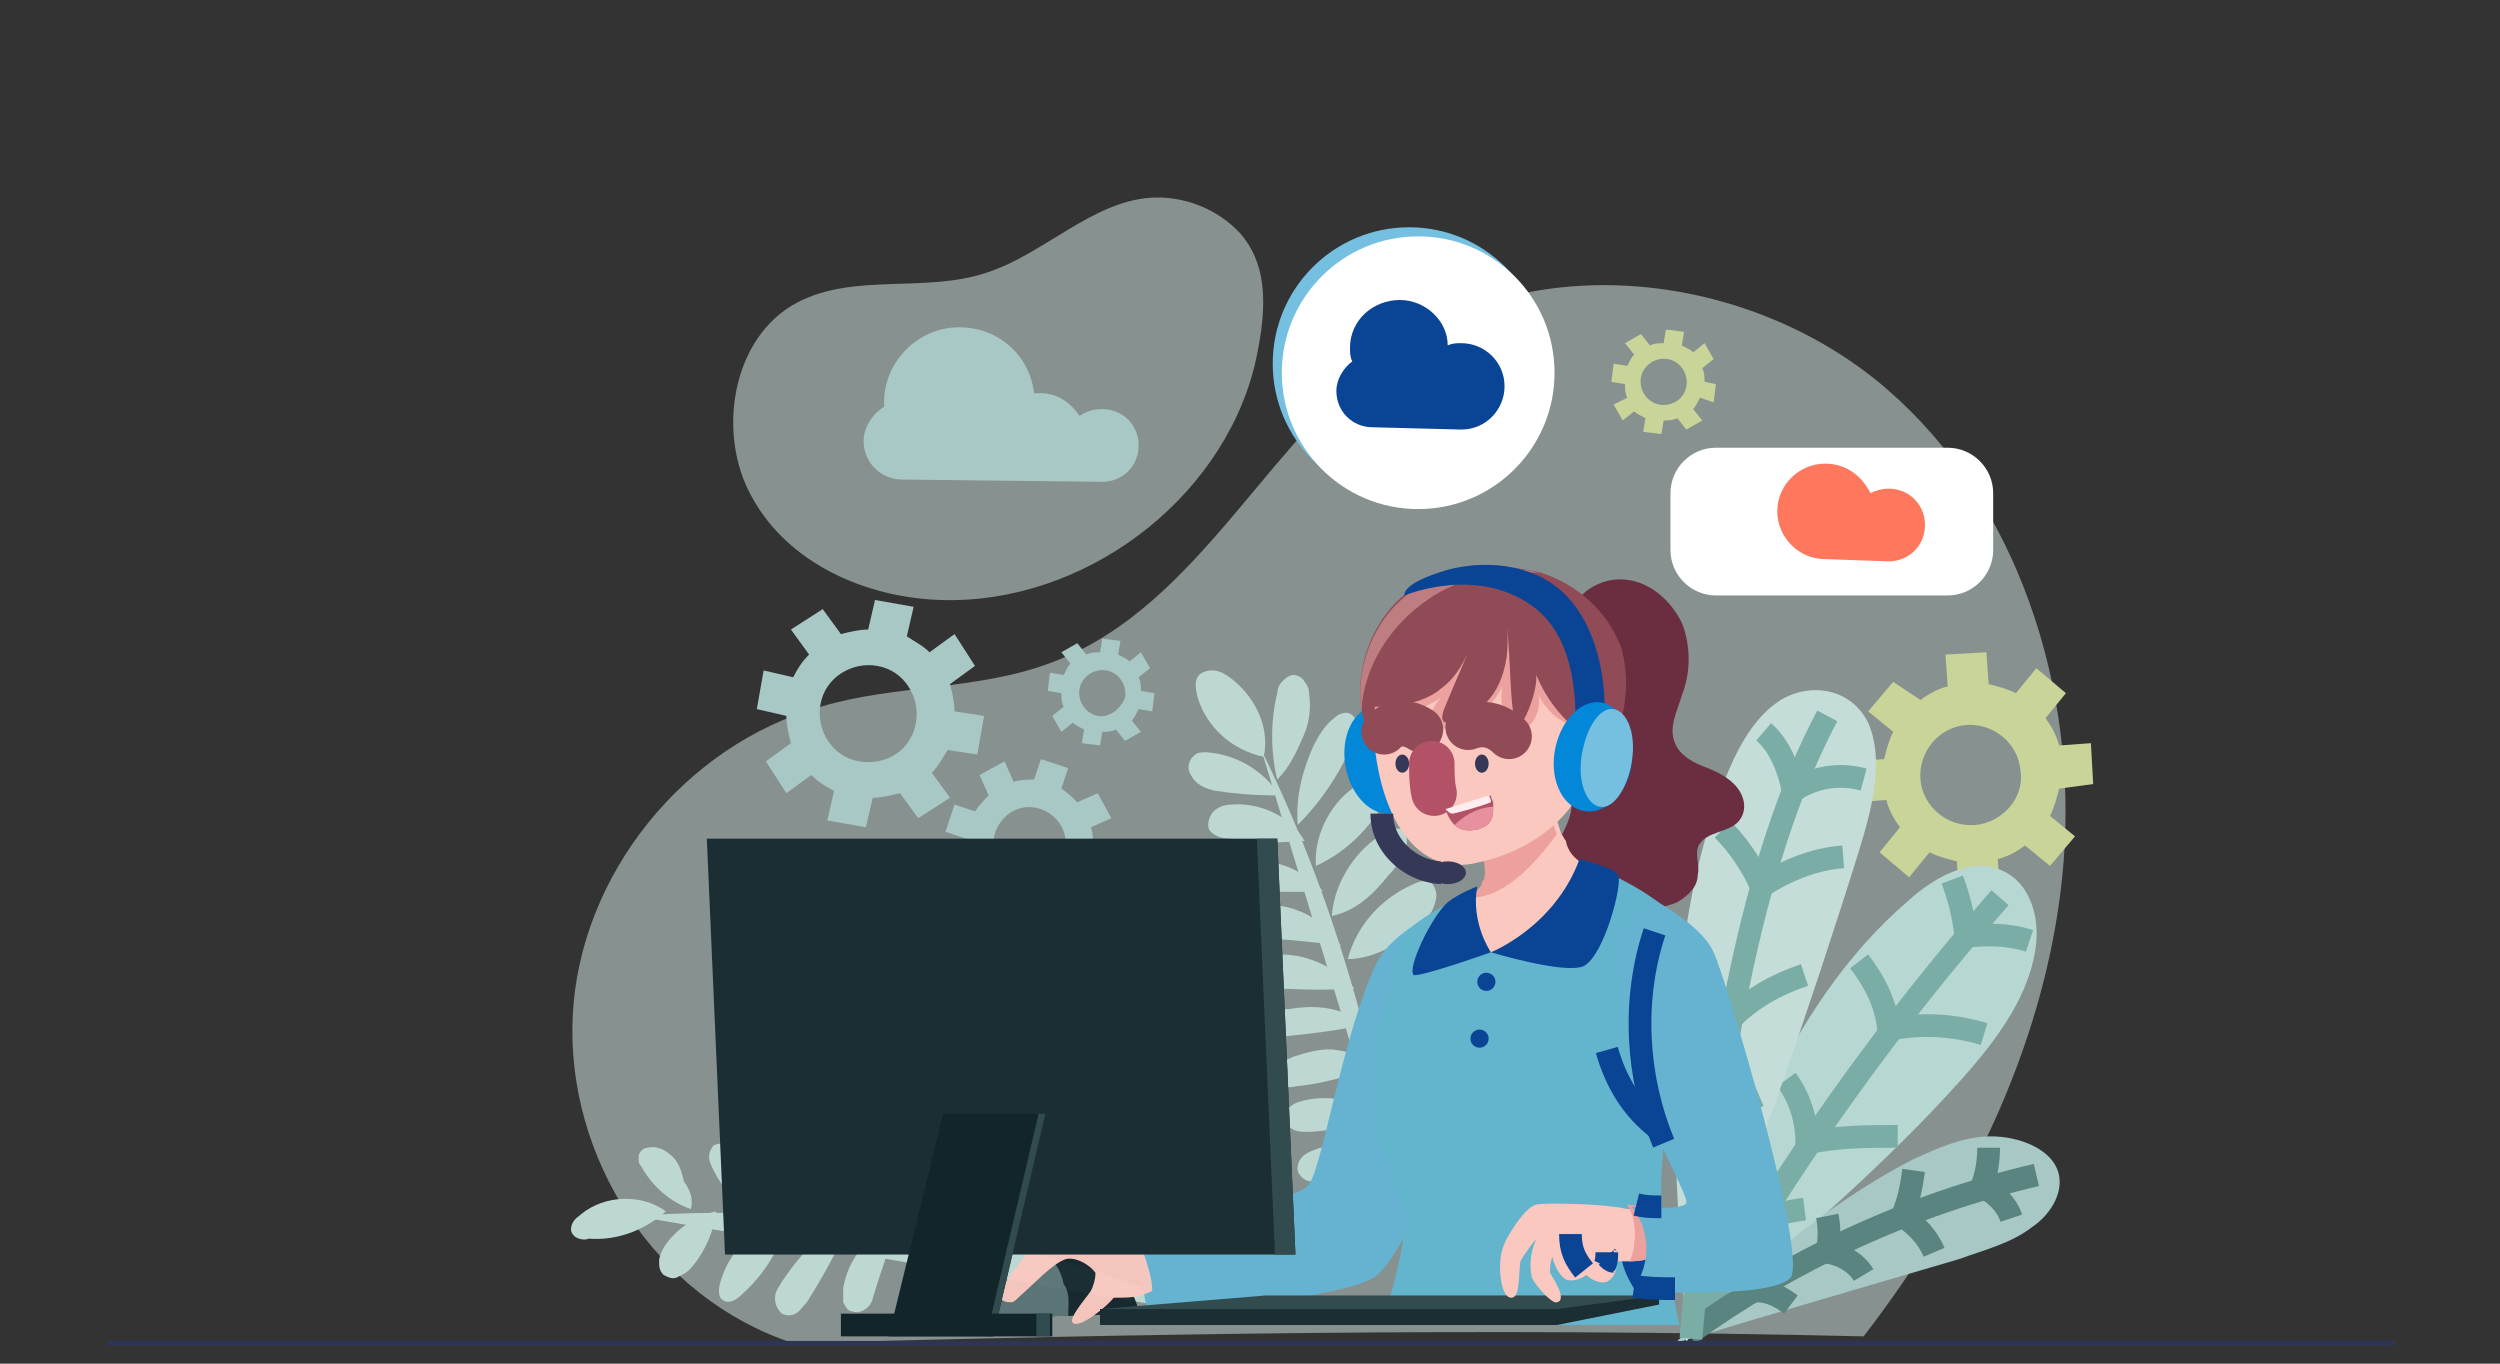 <?xml version="1.0" encoding="utf-8"?>
<!-- Generator: Adobe Illustrator 22.1.0, SVG Export Plug-In . SVG Version: 6.00 Build 0)  -->
<svg version="1.1" id="图层_1" xmlns="http://www.w3.org/2000/svg" xmlns:xlink="http://www.w3.org/1999/xlink" x="0px" y="0px"
	 viewBox="0 0 110 60" style="enable-background:new 0 0 110 60;" xml:space="preserve">
<rect x="0" y="0" width="110" height="60" fill="#333333" stroke="none"/>
<style type="text/css">
	.st0{opacity:0.51;}
	.st1{fill:#D7ECE8;}
	.st2{fill:#A8C8C5;}
	.st3{fill:#C9D499;}
	.st4{fill:#FFFFFF;}
	.st5{fill:#75C0E0;}
	.st6{fill:#B7D8D2;}
	.st7{fill:none;stroke:#7BADA7;stroke-miterlimit:10;}
	.st8{fill:none;stroke:#5A847F;stroke-miterlimit:10;}
	.st9{fill:#C5DDD9;}
	.st10{fill:#BDD8D3;}
	.st11{fill:#65B3D0;}
	.st12{fill:#6B2E40;}
	.st13{fill:#FAC8BF;}
	.st14{fill:#EDA19F;}
	.st15{fill:#63B5CE;}
	.st16{fill:#0A4494;}
	.st17{fill:#0387D9;}
	.st18{fill:#904B57;}
	.st19{fill:#BD7D81;}
	.st20{fill:none;stroke:#904B57;stroke-width:2;stroke-linecap:round;stroke-miterlimit:10;}
	.st21{fill:none;stroke:#B35267;stroke-width:2;stroke-linecap:round;stroke-miterlimit:10;}
	.st22{fill:#363857;}
	.st23{fill:#B35267;}
	.st24{fill:#FFEDEF;}
	.st25{fill:#E6919D;}
	.st26{fill:none;stroke:#363857;stroke-miterlimit:10;}
	.st27{opacity:0.949;}
	.st28{fill:#12252B;}
	.st29{fill:#597375;}
	.st30{fill:#1B2E34;}
	.st31{fill:#324B4F;}
	.st32{fill:none;stroke:#0A4494;stroke-miterlimit:10;}
	.st33{fill:#FF785D;}
	.st34{fill:#2D3554;}
</style>
<g>
	<g id="XMLID_184_" class="st0">
		<g>
			<path id="XMLID_132_" class="st1" d="M82,58.8c4.7-6.1,8.2-13.3,8.8-20.9c0.6-7.6-2-15.8-7.8-20.8c-5.8-5-15-6.2-21.3-2
				c-5.8,3.9-8.8,11.5-15.3,14c-3.3,1.3-7,1-10.3,2c-6,1.7-10.6,7.4-10.9,13.6c-0.3,6.2,3.6,12.4,9.7,14.4
				C49.9,58.7,65,58.4,82,58.8z"/>
			<path id="XMLID_124_" class="st1" d="M55.2,16.1c-1.5,6-7.6,10.5-13.8,10.3c-3.3-0.1-6.7-1.6-8.3-4.5c-1.6-2.8-0.9-7.1,2-8.6
				c2.5-1.3,5.6-0.4,8.3-1.3c2.5-0.8,4.6-3.1,7.2-3.3c1.5-0.1,3,0.5,4,1.6C55.6,11.5,55.9,13.1,55.2,16.1z"/>
		</g>
	</g>
	<g id="XMLID_213_">
		<g>
			<path id="XMLID_253_" class="st2" d="M43,33.2l0.3-1.7L42,31.3c0-0.4-0.1-0.8-0.2-1.2l1.1-0.8L42,27.9l-1.1,0.8
				c-0.3-0.3-0.7-0.5-1-0.7l0.3-1.3l-1.7-0.3l-0.3,1.3c-0.4,0-0.8,0.1-1.2,0.2l-0.8-1.1l-1.4,0.9l0.8,1.1c-0.3,0.3-0.5,0.6-0.7,1
				l-1.3-0.3l-0.3,1.7l1.3,0.3c0,0.4,0.1,0.8,0.2,1.2l-1.1,0.8l0.9,1.4l1.1-0.8c0.3,0.3,0.6,0.5,1,0.7l-0.3,1.3l1.7,0.3l0.3-1.3
				c0.4,0,0.8-0.1,1.2-0.2l0.8,1.1l1.4-0.9L41,34c0.3-0.3,0.5-0.7,0.7-1L43,33.2z M37.8,33.5c-1.2-0.2-1.9-1.4-1.7-2.5
				c0.2-1.2,1.4-1.9,2.5-1.7c1.2,0.2,1.9,1.4,1.7,2.5C40.1,33,39,33.7,37.8,33.5z"/>
			<path id="XMLID_250_" class="st2" d="M48.6,38.8l0.4-1.2l-0.9-0.3c0-0.3,0-0.6-0.1-0.9l0.9-0.4l-0.6-1.1l-0.9,0.4
				c-0.2-0.2-0.4-0.4-0.7-0.6l0.3-0.9l-1.2-0.4l-0.3,0.9c-0.3,0-0.6,0-0.9,0.1l-0.4-0.9l-1.1,0.6l0.4,0.9c-0.2,0.2-0.4,0.4-0.6,0.7
				L42,35.4l-0.4,1.2l0.9,0.3c0,0.3,0,0.6,0.1,0.9l-0.9,0.4l0.6,1.1l0.9-0.4c0.2,0.2,0.4,0.4,0.7,0.6l-0.3,0.9l1.2,0.4l0.3-0.9
				c0.3,0,0.6,0,0.9-0.1l0.4,0.9l1.1-0.6l-0.4-0.9c0.2-0.2,0.4-0.4,0.6-0.7L48.6,38.8z M44.8,38.6c-0.8-0.3-1.3-1.1-1-2
				c0.3-0.8,1.1-1.3,2-1c0.8,0.3,1.3,1.1,1,2C46.5,38.4,45.7,38.8,44.8,38.6z"/>
			<path id="XMLID_247_" class="st2" d="M50.7,31.3l0.1-0.8l-0.6-0.1c0-0.2,0-0.4-0.1-0.6l0.5-0.4l-0.4-0.7l-0.5,0.4
				c-0.1-0.1-0.3-0.2-0.5-0.3l0.1-0.6l-0.8-0.1l-0.1,0.6c-0.2,0-0.4,0-0.6,0.1l-0.4-0.5l-0.7,0.4l0.4,0.5c-0.1,0.1-0.2,0.3-0.3,0.5
				l-0.6-0.1l-0.1,0.8l0.6,0.1c0,0.2,0,0.4,0.1,0.6l-0.5,0.4l0.4,0.7l0.5-0.4c0.1,0.1,0.3,0.2,0.5,0.3l-0.1,0.6l0.8,0.1l0.1-0.6
				c0.2,0,0.4,0,0.6-0.1l0.4,0.5l0.7-0.4l-0.4-0.5c0.1-0.1,0.2-0.3,0.3-0.5L50.7,31.3z M48.3,31.5c-0.5-0.1-0.9-0.6-0.8-1.2
				c0.1-0.5,0.6-0.9,1.2-0.8c0.5,0.1,0.9,0.6,0.8,1.2C49.3,31.2,48.8,31.6,48.3,31.5z"/>
		</g>
	</g>
	<g id="XMLID_233_">
		<g>
			<path id="XMLID_199_" class="st3" d="M92.1,34.5l-0.1-1.8l-1.4,0.1c-0.1-0.4-0.3-0.8-0.6-1.2l0.9-1.1l-1.3-1.1l-0.9,1.1
				c-0.4-0.2-0.8-0.3-1.2-0.4l-0.1-1.4l-1.8,0.1l0.1,1.4c-0.4,0.1-0.8,0.3-1.2,0.6L83.3,30l-1.1,1.3l1.1,0.9
				c-0.2,0.4-0.3,0.8-0.4,1.2l-1.4,0.1l0.1,1.8l1.4-0.1c0.1,0.4,0.3,0.8,0.6,1.2l-0.9,1.1l1.3,1.1l0.9-1.1c0.4,0.2,0.8,0.3,1.2,0.4
				l0.1,1.4l1.8-0.1l-0.1-1.4c0.4-0.1,0.8-0.3,1.2-0.6l1.1,0.9l1.1-1.3l-1.1-0.9c0.2-0.4,0.3-0.8,0.4-1.2L92.1,34.5z M86.9,36.3
				c-1.2,0.1-2.3-0.8-2.4-2c-0.1-1.2,0.8-2.3,2-2.4c1.2-0.1,2.3,0.8,2.4,2C89.1,35.1,88.1,36.2,86.9,36.3z"/>
			<path id="XMLID_196_" class="st3" d="M75.4,17.7l0.1-0.8L75,16.8c0-0.2,0-0.4-0.1-0.6l0.5-0.4l-0.4-0.7l-0.5,0.4
				c-0.1-0.1-0.3-0.2-0.5-0.3l0.1-0.6l-0.8-0.1l-0.1,0.6c-0.2,0-0.4,0-0.6,0.1l-0.4-0.5l-0.7,0.4l0.4,0.5c-0.1,0.1-0.2,0.3-0.3,0.5
				L71,16l-0.1,0.8l0.6,0.1c0,0.2,0,0.4,0.1,0.6L71,17.8l0.4,0.7l0.5-0.4c0.1,0.1,0.3,0.2,0.5,0.3l-0.1,0.6l0.8,0.1l0.1-0.6
				c0.2,0,0.4,0,0.6-0.1l0.4,0.5l0.7-0.4L74.5,18c0.1-0.1,0.2-0.3,0.3-0.5L75.4,17.7z M73,17.8c-0.5-0.1-0.9-0.6-0.8-1.2
				c0.1-0.5,0.6-0.9,1.2-0.8c0.5,0.1,0.9,0.6,0.8,1.2C74.1,17.6,73.5,17.9,73,17.8z"/>
		</g>
	</g>
	<path id="XMLID_189_" class="st4" d="M73.5,24.2v-2.5c0-1.1,0.9-2,2-2h10.2c1.1,0,2,0.9,2,2v2.5c0,1.1-0.9,2-2,2H75.5
		C74.4,26.2,73.5,25.3,73.5,24.2z"/>
	<ellipse id="XMLID_212_" class="st5" cx="62" cy="16" rx="6" ry="6"/>
	<ellipse id="XMLID_208_" class="st4" cx="62.4" cy="16.4" rx="6" ry="6"/>
	<path id="XMLID_133_" class="st6" d="M74.7,58.3c0.6-3.4,1.5-6.8,3-10c1.5-3.2,3.5-6.3,6.3-8.7c1-0.9,2.5-1.8,3.8-1.4
		c1.4,0.4,1.9,1.9,1.8,3.2c-0.2,2.3-1.7,4.3-3.3,6.1C82.9,51.3,78.9,54.7,74.7,58.3z"/>
	<g id="XMLID_125_">
		<g>
			<path id="XMLID_204_" class="st7" d="M88,39.5c-5,5.7-9.4,11.9-13.1,18.4"/>
			<g id="XMLID_193_">
				<path id="XMLID_203_" class="st7" d="M85.9,38.7c0.3,0.8,0.5,1.6,0.6,2.5c0.9-0.1,1.9-0.1,2.8,0.2"/>
				<path id="XMLID_202_" class="st7" d="M81.8,42.3c0.7,0.9,1.2,1.9,1.3,3c1.4-0.3,2.9-0.2,4.2,0.2"/>
				<path id="XMLID_195_" class="st7" d="M78.6,47.5c0.6,0.8,0.9,1.8,0.9,2.8c1.3-0.3,2.7-0.3,4-0.3"/>
				<path id="XMLID_194_" class="st7" d="M76.6,52.3c0.3,0.5,0.5,1,0.6,1.5c0.7-0.3,1.4-0.5,2.2-0.6"/>
			</g>
		</g>
	</g>
	<path id="XMLID_123_" class="st2" d="M73.7,59.1c3.2-3,6.4-6,10.5-8.1c1.1-0.5,2.2-1,3.4-1s2.5,0.5,2.9,1.4c0.4,0.9-0.2,2-1.1,2.6
		c-0.9,0.7-2.1,1-3.2,1.4C82.1,56.6,78,57.8,73.7,59.1z"/>
	<g id="XMLID_8_">
		<path id="XMLID_122_" class="st8" d="M89.6,51.7c-5.6,1.3-10.9,3.8-15.3,7"/>
		<path id="XMLID_121_" class="st8" d="M87.5,50.5c0,0.6-0.1,1.2-0.3,1.7c0.6,0.3,1.1,0.8,1.3,1.4"/>
		<path id="XMLID_120_" class="st8" d="M84.2,51.5c-0.1,0.7-0.2,1.3-0.5,2c0.6,0.4,1.1,0.9,1.4,1.6"/>
		<path id="XMLID_119_" class="st8" d="M80.4,53.5c0.1,0.5,0.1,1,0,1.6c0.7,0.1,1.3,0.5,1.6,1"/>
		<path id="XMLID_118_" class="st8" d="M77.4,55.9c0,0.2,0,0.6-0.1,0.9c0.6,0,1.1,0.3,1.5,0.6"/>
	</g>
	<path id="XMLID_117_" class="st9" d="M74.2,59.1c2.8-7.2,5.4-14.6,7.7-22c0.5-1.7,1-3.7,0.3-5.3c-0.8-1.6-2.7-1.8-4-0.9
		c-1.3,0.9-2.1,2.7-2.7,4.5C72.8,43.3,73.8,52.1,74.2,59.1z"/>
	<g id="XMLID_10_">
		<path id="XMLID_116_" class="st7" d="M80.4,31.5c-3.4,6.4-5,15.8-6,27.4"/>
		<g id="XMLID_11_">
			<path id="XMLID_115_" class="st7" d="M75.8,36.5c0.7,0.7,1.3,1.6,1.7,2.5c1.1-0.7,2.3-1.2,3.6-1.3"/>
			<path id="XMLID_114_" class="st7" d="M74.2,42.5c0.8,0.6,1.4,1.4,2,2.3c0.9-0.9,2-1.5,3.2-1.9"/>
			<path id="XMLID_113_" class="st7" d="M74.2,48.4c0.4,0.3,0.8,0.8,1.1,1.2c0.7-0.6,1.4-1.1,2.1-1.4"/>
			<path id="XMLID_112_" class="st7" d="M77.6,32.2c0.7,0.6,1.1,1.6,1.3,2.6c0.9-0.6,2-0.8,3.1-0.5"/>
		</g>
	</g>
	<g id="XMLID_13_">
		<g>
			<g id="XMLID_476_">
				<path id="XMLID_497_" class="st10" d="M55.5,33c3.1,6.3,5.1,13.2,6.1,20.1"/>
				<g id="XMLID_477_">
					<path id="XMLID_496_" class="st10" d="M55.6,33.3c-1.4-0.3-2.5-1.3-2.9-2.6c-0.1-0.4-0.2-0.9,0.2-1.1c0.4-0.2,0.8-0.1,1.2,0.2
						C55.2,30.6,55.9,32,55.6,33.3z"/>
					<path id="XMLID_495_" class="st10" d="M56.2,34.3c-0.3-1.2-0.3-2.6,0-3.8c0-0.2,0.1-0.4,0.2-0.5c0.1-0.1,0.3-0.3,0.5-0.3
						s0.4,0.1,0.5,0.3c0.1,0.1,0.2,0.3,0.2,0.5c0.1,0.7,0,1.4-0.3,2C57,33.2,56.7,33.8,56.2,34.3z"/>
					<path id="XMLID_494_" class="st10" d="M57.1,36.3c-0.1-1.2,0.2-2.4,0.7-3.5c0.2-0.4,0.5-0.9,0.9-1.2c0.2-0.2,0.5-0.3,0.7-0.2
						c0.2,0.1,0.3,0.3,0.3,0.5c0,0.2-0.1,0.4-0.1,0.6C59,34,58.1,35.3,57.1,36.3z"/>
					<path id="XMLID_493_" class="st10" d="M57.9,38.1c-0.1-1.4,0.7-2.9,1.9-3.6c0.3-0.1,0.6-0.3,0.9-0.1c0.2,0.1,0.3,0.4,0.2,0.7
						c0,0.2-0.2,0.5-0.3,0.7C59.9,36.8,59,37.6,57.9,38.1z"/>
					<path id="XMLID_492_" class="st10" d="M58.6,40.3c0.1-1.5,1.1-3,2.4-3.7c0.2-0.1,0.5-0.2,0.7-0.1c0.2,0.1,0.2,0.4,0.2,0.6
						c-0.1,0.5-0.4,1-0.8,1.4C60.4,39.4,59.6,40.1,58.6,40.3z"/>
					<path id="XMLID_491_" class="st10" d="M59.3,42.2c0.4-1.5,1.5-2.7,2.9-3.3c0.2-0.1,0.5-0.2,0.7-0.1c0.2,0.1,0.3,0.4,0.3,0.6
						s-0.1,0.5-0.2,0.7c-0.4,0.6-1,1.1-1.7,1.5C60.6,42,59.9,42.2,59.3,42.2z"/>
					<path id="XMLID_490_" class="st10" d="M56.3,35c-0.7-1.1-1.9-1.8-3.2-1.9c-0.2,0-0.4,0-0.5,0.1c-0.3,0.2-0.4,0.6-0.2,0.9
						c0.2,0.4,0.6,0.6,1.1,0.7C54.2,34.9,55,35,56.3,35z"/>
					<path id="XMLID_489_" class="st10" d="M57.4,37c-0.6-1.1-2-1.7-3.2-1.6c-0.3,0-0.6,0.1-0.8,0.3c-0.2,0.2-0.3,0.6-0.2,0.8
						c0.2,0.3,0.6,0.4,0.9,0.4C55,37.1,56.1,37.1,57.4,37z"/>
					<path id="XMLID_488_" class="st10" d="M58.2,39.2c-0.9-1-2.3-1.5-3.6-1.3c-0.2,0-0.4,0.1-0.6,0.2c-0.2,0.1-0.3,0.4-0.3,0.6
						c0,0.2,0.2,0.3,0.4,0.4c0.2,0.1,0.4,0.1,0.6,0.1C55.8,39.2,56.9,39.3,58.2,39.2z"/>
					<path id="XMLID_487_" class="st10" d="M59,41.6c-0.5-0.6-1-1.2-1.8-1.5c-0.7-0.3-1.6-0.4-2.3,0c-0.2,0.1-0.4,0.2-0.5,0.5
						c0,0.2,0.1,0.4,0.3,0.5c0.2,0.1,0.4,0.1,0.6,0.2C56.4,41.3,57.3,41.4,59,41.6z"/>
					<path id="XMLID_486_" class="st10" d="M59.6,43.5c-0.8-0.9-2-1.5-3.2-1.5c-0.3,0-0.7,0-0.9,0.2c-0.3,0.2-0.4,0.6-0.2,0.9
						s0.5,0.3,0.9,0.4C56.9,43.5,57.7,43.6,59.6,43.5z"/>
					<path id="XMLID_485_" class="st10" d="M60,45.1c-0.9-0.8-2.1-0.9-3.3-0.7c-0.3,0-0.6,0.1-0.8,0.3c-0.2,0.2-0.3,0.6,0,0.8
						c0.2,0.1,0.4,0.1,0.6,0.1C57.5,45.5,58.5,45.4,60,45.1z"/>
					<path id="XMLID_484_" class="st10" d="M60.5,47c-0.4-0.5-1-0.7-1.7-0.8c-0.6-0.1-1.3,0.1-1.9,0.3c-0.2,0.1-0.5,0.2-0.6,0.3
						c-0.2,0.2-0.3,0.4-0.2,0.7c0.1,0.3,0.6,0.4,0.9,0.3C58.1,47.7,59.1,47.4,60.5,47z"/>
					<path id="XMLID_483_" class="st10" d="M60.9,49c-1.2-0.6-2.6-0.9-3.8-0.5c-0.3,0.1-0.6,0.4-0.6,0.7c0,0.2,0.2,0.4,0.4,0.5
						c0.2,0.1,0.4,0.1,0.6,0.1C58.5,49.8,59.5,49.5,60.9,49z"/>
					<path id="XMLID_482_" class="st10" d="M61.2,50.8c-1-0.5-2.1-0.6-3.1-0.3c-0.3,0.1-0.6,0.2-0.8,0.4c-0.2,0.2-0.3,0.6-0.1,0.8
						C57.4,52,57.7,52,58,52C58.9,52,59.8,51.8,61.2,50.8z"/>
					<path id="XMLID_481_" class="st10" d="M59.9,44.3c0.3-1.2,1.1-2.2,2.3-2.6c0.3-0.1,0.6-0.2,0.9-0.1c0.3,0.1,0.6,0.3,0.6,0.6
						c0,0.2-0.1,0.5-0.2,0.7s-0.4,0.3-0.6,0.4C62.1,43.7,61.2,44,59.9,44.3z"/>
					<path id="XMLID_480_" class="st10" d="M60.4,46.5c0.4-1.4,1.6-2.6,3-2.9c0.2,0,0.4-0.1,0.5,0c0.2,0.2,0.2,0.5,0.1,0.7
						c-0.3,0.6-0.8,1-1.4,1.3C62,45.9,61.4,46.1,60.4,46.5z"/>
					<path id="XMLID_479_" class="st10" d="M60.7,48.1c0.2-0.6,0.7-1,1.2-1.4c0.5-0.3,1.1-0.5,1.7-0.6c0.2,0,0.5,0,0.7,0
						c0.2,0.1,0.4,0.3,0.4,0.5c0,0.2-0.1,0.4-0.2,0.5c-0.1,0.1-0.3,0.2-0.5,0.3C63.1,47.8,62.1,47.9,60.7,48.1z"/>
					<path id="XMLID_478_" class="st10" d="M61.2,50.1c0.8-1.2,2-2.2,3.4-2.2c0.4,0,0.8,0.1,0.9,0.4c0.1,0.2,0,0.5-0.2,0.6
						s-0.4,0.3-0.6,0.3C63.5,49.6,62.1,49.6,61.2,50.1z"/>
				</g>
			</g>
			<g id="XMLID_460_">
				<path id="XMLID_475_" class="st10" d="M27.9,53.5c8.6-0.6,17.3,0.8,25.2,4.3"/>
				<g id="XMLID_461_">
					<path id="XMLID_474_" class="st10" d="M29.3,53.3c-1.1-0.8-2.7-0.7-3.7,0.1c-0.1,0.1-0.3,0.2-0.4,0.4c-0.1,0.2-0.1,0.4,0,0.5
						c0.1,0.2,0.5,0.3,0.7,0.2C27.2,54.6,28.4,54.1,29.3,53.3z"/>
					<path id="XMLID_473_" class="st10" d="M31.5,53.3c-0.9,0.2-1.8,0.8-2.3,1.6c-0.1,0.2-0.2,0.4-0.2,0.6c0,0.2,0,0.4,0.2,0.6
						c0.2,0.1,0.4,0.2,0.6,0.1c0.2-0.1,0.4-0.2,0.5-0.3C31.1,55.1,31.5,53.8,31.5,53.3z"/>
					<path id="XMLID_472_" class="st10" d="M34.7,53.5c-1.4,0.3-2.6,1.5-3,2.9c-0.1,0.3-0.1,0.7,0.1,0.8c0.3,0.2,0.6,0,0.9-0.3
						C33.7,56,34.4,54.8,34.7,53.5z"/>
					<path id="XMLID_471_" class="st10" d="M37.5,53.6c-1.3,0.5-2.3,1.6-3.1,2.8c-0.1,0.2-0.3,0.4-0.3,0.7c0,0.3,0.1,0.5,0.3,0.7
						c0.2,0.1,0.4,0.1,0.6,0c0.2-0.1,0.3-0.3,0.5-0.5C36.2,56.2,36.8,55.1,37.5,53.6z"/>
					<path id="XMLID_470_" class="st10" d="M39.4,53.9c-1.2,0.4-2.1,1.5-2.3,2.8c0,0.2,0,0.4,0,0.6c0.1,0.2,0.2,0.4,0.4,0.4
						c0.2,0.1,0.5,0,0.7-0.2c0.2-0.2,0.2-0.4,0.3-0.7C38.8,55.8,39.2,54.8,39.4,53.9z"/>
					<path id="XMLID_469_" class="st10" d="M41.1,54.1c-0.4,0.5-0.8,1.1-1.1,1.7c-0.3,0.6-0.4,1.3-0.2,2c0.1,0.2,0.2,0.4,0.4,0.4
						c0.2,0,0.3-0.1,0.4-0.2c0.4-0.5,0.7-1,0.8-1.7C41.5,55.6,41.4,55,41.1,54.1z"/>
					<path id="XMLID_468_" class="st10" d="M44.1,54.7c-0.5,0.2-0.9,0.6-1.2,1.1c-0.3,0.5-0.5,1-0.6,1.5c-0.1,0.2-0.1,0.4-0.1,0.6
						c0,0.2,0.1,0.4,0.3,0.5c0.2,0.1,0.5,0,0.7-0.2c0.2-0.2,0.3-0.4,0.4-0.7C43.8,56.7,43.9,55.8,44.1,54.7z"/>
					<path id="XMLID_467_" class="st10" d="M30.4,53.2c-0.9-0.3-1.7-1-2.2-1.9c-0.1-0.1-0.1-0.2-0.1-0.4c0-0.2,0.2-0.4,0.4-0.4
						c0.4-0.1,0.8,0.1,1.1,0.4c0.3,0.3,0.4,0.7,0.5,1.1C30.4,52.4,30.5,52.8,30.4,53.2z"/>
					<path id="XMLID_466_" class="st10" d="M33.2,53.4c-0.8-0.4-1.4-1.1-1.8-1.9c-0.1-0.2-0.2-0.4-0.2-0.6c0-0.2,0.1-0.4,0.2-0.5
						c0.2-0.1,0.4-0.1,0.6-0.1c0.2,0.1,0.4,0.2,0.5,0.4C33.1,51.4,33.5,52.2,33.2,53.4z"/>
					<path id="XMLID_465_" class="st10" d="M36.1,53.5c-1-0.6-1.7-1.8-1.6-3c0-0.2,0-0.3,0.2-0.4c0.1-0.1,0.2,0,0.3,0.1
						c0.1,0.1,0.2,0.2,0.2,0.3C35.7,51.2,36.1,52.1,36.1,53.5z"/>
					<path id="XMLID_464_" class="st10" d="M38.7,53.7c-0.8-0.5-1.4-1.4-1.4-2.4c0-0.3,0.1-0.7,0.4-0.8c0.2-0.1,0.5-0.1,0.6,0.1
						c0.2,0.1,0.3,0.3,0.4,0.5C39.2,51.8,39.4,52.8,38.7,53.7z"/>
					<path id="XMLID_463_" class="st10" d="M40.8,54.2c-0.4-0.2-0.7-0.7-0.8-1.1s-0.1-0.9-0.1-1.4c0-0.3,0-0.6,0.2-0.8
						c0.1-0.2,0.4-0.4,0.7-0.4c0.3,0.1,0.4,0.4,0.5,0.7C41.7,52.1,41.6,53.2,40.8,54.2z"/>
					<path id="XMLID_462_" class="st10" d="M43.2,54.5c-0.6-1-0.7-2.3-0.1-3.3c0.1-0.2,0.3-0.4,0.5-0.4c0.2,0,0.3,0.2,0.4,0.4
						C44.5,52.4,44.3,53.7,43.2,54.5z"/>
				</g>
			</g>
		</g>
	</g>
	<path id="XMLID_77_" class="st11" d="M64.1,42.7l-0.8-2.6c0,0-2,0.9-2.7,2.2c-1.5,3.1-2.4,9-3,9.8C57.1,53,49.8,54,49.8,54l0.7,3.8
		c0,0,8.9-0.6,10.1-1.7c1.6-1.4,3.6-7.6,3.6-7.6L64.1,42.7z"/>
	<path id="XMLID_76_" class="st12" d="M69,27.2c0.3-1.1,1.4-1.8,2.5-1.7s2,0.9,2.5,1.9c0.4,1,0.4,2.2,0,3.2
		c-0.2,0.7-0.6,1.4-0.3,2.1c0.2,0.5,0.7,0.8,1.2,1c0.5,0.2,1,0.4,1.4,0.8c0.4,0.4,0.6,1,0.3,1.5c-0.4,0.7-1.6,0.5-1.9,1.3
		c-0.1,0.4,0.1,0.8,0,1.2c0,0.5-0.4,0.9-0.9,1.2c-0.5,0.2-1,0.3-1.5,0.3c-0.9,0-1.8-0.1-2.6-0.5c-0.8-0.4-1.3-1.3-1.2-2.2
		c0.2-0.7,0.8-1.4,0.6-2.1c-0.2-0.5-0.7-0.8-1.1-1.1c-0.8-0.8-0.9-2.1-0.6-3.1C67.8,29.8,68.6,28.9,69,27.2z"/>
	<g id="XMLID_23_">
		<path id="XMLID_75_" class="st13" d="M70.1,38.2c-1.3,2-3.5,4.2-4.3,4.1c-0.7-0.1-1.3-1-1.3-2.7c0.1,0,0.2-0.1,0.3-0.2
			c0.2-0.2,0.4-0.4,0.5-0.6c0-0.1,0-0.1,0.1-0.2c0.1-0.5,0-1-0.3-1.3c0,0,0,0,0,0c1.1-1,2.1-1.7,3.2-2.4c0,0.6,0.2,1.2,0.4,1.8
			c0.1,0.1,0.1,0.2,0.2,0.3C69,37.6,69.5,38,70.1,38.2z"/>
		<path id="XMLID_74_" class="st14" d="M68.5,36.7c-0.8,1.1-2.2,2.8-3.8,2.8c0.2-0.2,0.4-0.4,0.5-0.6c0-0.1,0-0.1,0.1-0.2
			c0.1-0.5,0-1-0.3-1.3c0,0,0,0,0,0c1.1-1,2.1-1.7,3.2-2.4C68.1,35.6,68.3,36.2,68.5,36.7z"/>
	</g>
	<path id="XMLID_73_" class="st15" d="M69.6,37.9c0,0-1.8,3.9-4,4c-1.2,0.1-1-2.6-1-2.6s-2.1,1-2.7,1.7c-0.7,0.9-1.5,6-1.5,7.4
		c0.1,2.4,1.4,4,1.4,5.4s-1,4.5-1,4.5l13.1,0c0,0-0.7-2.8-0.8-5.8c-0.1-3,1.4-9.7,0.8-11.6C73.7,39.5,69.6,37.9,69.6,37.9z"/>
	<g id="XMLID_25_">
		<path id="XMLID_72_" class="st16" d="M65.6,41.9c0,0,2.8-1.1,3.9-4.1c0,0,1.6,0.4,1.7,0.7c0.2,0.4-0.6,3.5-1.5,4
			C68.9,42.9,65.6,41.9,65.6,41.9z"/>
		<path id="XMLID_71_" class="st16" d="M65.6,41.9c0,0-0.9-1.3-0.6-2.9c0,0-0.8,0.3-1.3,0.7c-0.7,0.6-1.8,2.9-1.5,3.2
			C62.5,43,65.6,41.9,65.6,41.9z"/>
	</g>
	<g id="XMLID_26_">
		<circle id="XMLID_70_" class="st16" cx="65.4" cy="43.2" r="0.4"/>
		<circle id="XMLID_69_" class="st16" cx="65.1" cy="45.7" r="0.4"/>
	</g>
	<g id="XMLID_27_">
		<g id="XMLID_28_">
			<g id="XMLID_29_">
				
					<ellipse id="XMLID_68_" transform="matrix(0.985 -0.172 0.172 0.985 -4.855 11)" class="st17" cx="60.9" cy="33.4" rx="1.7" ry="2.4"/>
			</g>
			<g id="XMLID_30_">
				<path id="XMLID_67_" class="st13" d="M70.3,32.5c0.4-3.3-1.5-6.2-4.2-6.6c-2.7-0.4-5.7,2-5.7,5.3c0,4.5,1.8,7.3,4.4,6.8
					C67.4,37.5,69.9,35.8,70.3,32.5z"/>
				<path id="XMLID_66_" class="st14" d="M69.8,32.1c-0.9-0.1-1.7-0.7-2.1-1.5c0.1,0.5-0.1,1.1-0.5,1.4c-0.2,0.1-0.4,0.2-0.6,0.1
					c-0.1-0.1-0.2-0.2-0.3-0.3c-0.2-0.5-0.3-1-0.2-1.6c-0.4,0.9-1.3,1.6-2.2,1.8c-0.3,0.1-0.6,0.1-0.8-0.1c-0.1-0.2-0.2-0.4-0.1-0.6
					c0.1-0.2,0.2-0.4,0.4-0.6c-0.9,0.6-2.1,0.9-3.2,0.8c0.4-1.5,1.3-2.9,2.6-3.7c1.3-0.8,3.1-1,4.5-0.3c1.4,0.7,2.4,2.2,2.2,3.8"/>
			</g>
			<g id="XMLID_31_">
				<path id="XMLID_65_" class="st18" d="M70,34c-0.1-0.5-0.3-1.2-0.5-1.8c-0.8-0.6-1.5-1.5-1.9-2.5c0,0,0,0.1,0,0.1
					c0,0.8-0.6,2.2-0.8,2.1c-0.4-0.2-0.3-2.9-0.5-4.3c0.1,0.9,0,1.8-0.4,2.6c-0.4,0.8-1.2,1.4-2.1,1.6c-0.1,0-0.3,0-0.3-0.1
					c-0.1-0.1,0-0.3,0-0.4c0.4-1,0.9-2.1,1.3-3.1c-0.3,0.8-0.7,1.6-1.4,2.1c-0.7,0.6-1.8,0.8-2.9,0.8c-0.1,0.7-0.1,1.3,0,1.8
					c-0.3-0.5-0.5-1.1-0.6-1.7c-0.2-1.5,0.2-3,1.1-4.2c1.2-1.6,3.5-2.5,5.5-2c0.4,0,0.9,0.1,1.3,0.2c1.6,0.5,2.9,1.7,3.5,3.2
					C71.9,30.3,71.4,32.6,70,34z"/>
				<path id="XMLID_64_" class="st19" d="M67.7,25.2c-1.7-0.1-3.5,0.2-4.9,1.2c-1.6,1.1-2.8,2.9-2.9,4.9c-0.2-1.5,0.2-3,1.1-4.2
					c1.2-1.6,3.5-2.5,5.5-2C66.9,25,67.3,25.1,67.7,25.2z"/>
			</g>
			<g id="XMLID_32_">
				<path id="XMLID_63_" class="st16" d="M69.3,31.9c0,0,0.3-3.5-1.7-5.1c-2.5-2-5.8-0.6-5.8-0.6s-0.2-0.5,1.8-1.1
					c1-0.3,3.4-0.6,5.1,0.9c2,1.8,1.9,5.1,1.9,5.1L69.3,31.9z"/>
				<g id="XMLID_33_">
					<path id="XMLID_62_" class="st17" d="M68.4,33.1c0.2-1.3,1.1-2.3,2-2.2c0.9,0.1,1.5,1.3,1.4,2.6s-1.1,2.3-2,2.2
						C68.8,35.6,68.2,34.4,68.4,33.1z"/>
					<path id="XMLID_61_" class="st5" d="M69.6,33.2c0.2-1.2,0.8-2.1,1.4-2c0.6,0.1,1,1.1,0.8,2.3c-0.2,1.2-0.8,2.1-1.4,2
						C69.8,35.4,69.4,34.4,69.6,33.2z"/>
				</g>
			</g>
			<g id="XMLID_34_">
				<path id="XMLID_60_" class="st20" d="M66.4,32.4c-0.6-0.6-1.3-0.6-1.8-0.4"/>
				<path id="XMLID_59_" class="st20" d="M62.5,32.1c-0.6-0.4-1.3-0.3-1.6,0.1"/>
				<path id="XMLID_58_" class="st21" d="M63,33.6c0,0.4,0,0.9,0.1,1.3"/>
				<ellipse id="XMLID_57_" class="st22" cx="65.2" cy="33.6" rx="0.3" ry="0.4"/>
				<ellipse id="XMLID_56_" class="st22" cx="61.7" cy="33.6" rx="0.3" ry="0.4"/>
				<g id="XMLID_35_">
					<path id="XMLID_55_" class="st23" d="M65,36.5c-0.5,0.1-0.8,0-1-0.2c-0.3-0.3-0.4-0.7-0.4-0.7l0.1,0l1.9-0.6c0,0,0,0.1,0.1,0.3
						c0,0.1,0,0.1,0,0.2C65.7,35.9,65.7,36.3,65,36.5z"/>
					<path id="XMLID_54_" class="st24" d="M65.6,35.3c-0.5,0.2-1.6,0.5-1.7,0.5c-0.1,0-0.2-0.1-0.3-0.2l1.9-0.6
						C65.5,35,65.6,35.1,65.6,35.3z"/>
					<path id="XMLID_53_" class="st25" d="M65,36.5c-0.5,0.1-0.8,0-1-0.2c0.6-0.6,1.3-0.8,1.7-0.8C65.7,35.9,65.7,36.3,65,36.5z"/>
				</g>
			</g>
		</g>
		<g id="XMLID_36_">
			<path id="XMLID_52_" class="st26" d="M63.4,38.4c0,0-0.9,0-1.7-0.7c-0.8-0.7-0.9-1.5-0.9-1.9"/>
			<ellipse id="XMLID_51_" class="st22" cx="63.7" cy="38.4" rx="0.8" ry="0.5"/>
		</g>
	</g>
	<g id="XMLID_39_" class="st27">
		<g id="XMLID_40_">
			<path id="XMLID_48_" class="st28" d="M50.1,57.7c-0.9,0.1-2,0.2-3.1,0.2c-1.1,0-2.2,0.1-3.4,0.1c0.3-0.9,0.9-1.8,1.7-2.3
				c0.3-0.2,0.5-0.3,0.8-0.4c0.7-0.2,1.4-0.2,2,0.1C49.1,55.7,49.9,56.7,50.1,57.7z"/>
			<path id="XMLID_47_" class="st29" d="M47,57.9c-1.1,0-2.2,0.1-3.4,0.1c0.3-0.9,0.9-1.8,1.7-2.3c0.3-0.2,0.5-0.3,0.8-0.4
				c0.4,0.3,0.6,0.7,0.7,1.2C47.1,56.9,47,57.4,47,57.9z"/>
		</g>
		<path id="XMLID_46_" class="st13" d="M50.7,56.8c-0.6,0.3-1,0.3-1.7,0.3c-0.2,0.3-1.5,1.4-1.8,1.1c-0.2-0.2,0.6-1.1,0.8-1.4
			c0.1-0.2,0.2-0.5,0.2-0.8c-0.3-0.4-0.9-0.7-1.3-0.6c-0.6,0.2-1.3,1-2.1,1.7c-0.1,0.1-0.2,0.2-0.3,0.2c-0.1,0-0.3,0-0.4-0.1
			c-0.1-0.2,0-0.5,0.1-0.7c0.7-1.1,1.6-2.1,2.6-2.9c1.3,0.2,2.1,0.5,3.3,1C50.4,55.3,50.7,56.2,50.7,56.8z"/>
	</g>
	<g id="XMLID_42_">
		<polygon id="XMLID_45_" class="st30" points="48.4,57.6 48.4,58.3 68.5,58.3 73,57.4 73,57 		"/>
		<polygon id="XMLID_44_" class="st31" points="55.7,57 73,57 68.5,57.6 48.4,57.6 		"/>
	</g>
	<path id="XMLID_134_" class="st16" d="M71.9,53.1c0,0-1.4,1.4,0,3.6c0,0,1.2-0.2,1.3-1.6C73.2,54.2,71.9,53.1,71.9,53.1z"/>
	<g id="XMLID_136_">
		<path id="XMLID_137_" class="st13" d="M72.7,55.3c0,0.1-0.6,0.2-1,0.2c-0.1,0-0.5,0-0.6,0c0.1,0.5-0.2,0.8-0.4,0.9
			c-0.3,0.1-0.7-0.1-0.9-0.3c-0.3,0.2-0.6,0.3-0.9,0.2c-0.3-0.2-0.5-0.6-0.6-1c-0.1,0.3-0.1,0.5-0.1,0.7c0.1,0.2,0.8,1.2,0.3,1.3
			c-0.2,0.1-1-0.8-1.1-1.1c-0.1-0.5-0.1-1,0.2-1.7c-0.4,0.5-0.6,0.8-0.7,1c-0.1,0.6,0,1.6-0.4,1.6c-0.5,0-0.6-1.5-0.4-2.1
			c0.1-0.5,1-1.9,1.5-2c0.5-0.1,2.9,0,3.4,0.1c0.2,0,0.5,0.1,0.7,0.1c0.6,0,1,0,1.1,0.1C72.9,53.4,72.8,55.1,72.7,55.3z"/>
		<path id="XMLID_138_" class="st14" d="M72.7,55.3c0,0.1-0.6,0.2-1,0.2c0.1-0.2,0.2-0.5,0.2-0.8c0.1-0.6,0-1.2-0.3-1.7
			c0.6,0.1,1,0,1.1,0.1C72.9,53.4,72.8,55.1,72.7,55.3z"/>
	</g>
	<g id="XMLID_139_">
		<path id="XMLID_140_" class="st32" d="M69.1,54.3c0,0.7,0.2,1.1,0.6,1.6"/>
		<g id="XMLID_141_">
			<path id="XMLID_142_" class="st32" d="M71,55.5c-0.1,0-0.2-0.1-0.3-0.2"/>
			<path id="XMLID_143_" class="st32" d="M70.7,55.1c0,0.2,0,0.4-0.1,0.6"/>
		</g>
	</g>
	<path id="XMLID_145_" class="st11" d="M75.4,41.9c-0.4-0.9-1.6-1.7-2.6-2.3c0,0-0.1,0-0.1,0.1c-0.6,0.4-1.1,0.9-1.6,1.5
		c0,0,0,0-0.1,0.1c0.3,2,0.7,4.5,0.8,5.5c0.3,2,2.5,5.8,2.4,6.1c0,0.4-2.4,0.2-2.4,0.2c1,1.3,0.7,2.8,0,3.7c0,0,6.2,0.4,7-0.6
		C79.5,55.1,76,43.2,75.4,41.9z"/>
	<g id="XMLID_146_">
		<path id="XMLID_147_" class="st32" d="M72.8,41c-1,3-0.8,6.4,0.4,9.3"/>
		<path id="XMLID_148_" class="st32" d="M70.7,46.2c0.4,1.4,1.1,2.6,2.3,3.5"/>
	</g>
	<path id="XMLID_149_" class="st32" d="M72,53c0.4,0.1,0.7,0.1,1.1,0.1"/>
	<path id="XMLID_150_" class="st32" d="M73.7,56.7c-0.7,0-1.1,0-1.8-0.1"/>
	<g id="XMLID_151_">
		<g id="XMLID_152_">
			<polygon id="XMLID_153_" class="st30" points="31.9,55.2 31.1,36.9 56.2,36.9 57,55.2 			"/>
			<polygon id="XMLID_154_" class="st31" points="56.1,55.2 55.3,36.9 56.2,36.9 57,55.2 			"/>
		</g>
		<g id="XMLID_155_">
			<g id="XMLID_156_">
				<polygon id="XMLID_157_" class="st28" points="39.1,58.8 41.5,49 46,49 43.7,58.8 				"/>
				<polygon id="XMLID_158_" class="st31" points="43.4,58.8 45.7,49 46,49 43.7,58.8 				"/>
			</g>
			<g id="XMLID_159_">
				<rect id="XMLID_160_" x="37" y="57.8" class="st28" width="9.3" height="1"/>
				<rect id="XMLID_161_" x="45.6" y="57.8" class="st31" width="0.6" height="1"/>
			</g>
		</g>
	</g>
	<path class="st16" d="M60.4,18.8c-0.9,0-1.6-0.7-1.6-1.6c0-0.5,0.3-1,0.7-1.3c-0.1-0.2-0.1-0.4-0.1-0.6c0-1.2,1-2.1,2.2-2.1
		c1.1,0,2.1,0.9,2.1,2c0.2-0.1,0.4-0.1,0.6-0.1c1,0,1.9,0.8,1.9,1.9c0,1-0.8,1.9-1.9,1.9"/>
	<path class="st2" d="M39.7,21.1c-0.9,0-1.7-0.7-1.7-1.7c0-0.6,0.4-1.2,0.9-1.5c0-0.1,0-0.1,0-0.2c0-1.8,1.5-3.3,3.3-3.3
		c1.7,0,3.1,1.2,3.3,2.9c0.1,0,0.2,0,0.3,0c0.7,0,1.3,0.4,1.7,1c0.3-0.2,0.6-0.3,1-0.3c0.9,0,1.6,0.7,1.6,1.6c0,0.9-0.7,1.6-1.6,1.6
		"/>
	<path class="st2" d="M35.3,10.1"/>
	<path class="st2" d="M38.3,10.1"/>
	<path class="st33" d="M80.3,24.6c-1.2,0-2.1-1-2.1-2.1c0-1.2,1-2.1,2.1-2.1c0.9,0,1.6,0.5,2,1.3c0.2-0.1,0.5-0.2,0.8-0.2
		c0.9,0,1.6,0.7,1.6,1.6c0,0.9-0.7,1.6-1.6,1.6"/>
	<g>
		<path class="st34" d="M105.4,59.2H4.8c-0.1,0-0.1-0.1-0.1-0.1v0c0-0.1,0.1-0.1,0.1-0.1h100.5c0.1,0,0.1,0.1,0.1,0.1v0
			C105.5,59.1,105.4,59.2,105.4,59.2z"/>
	</g>
</g>
</svg>
